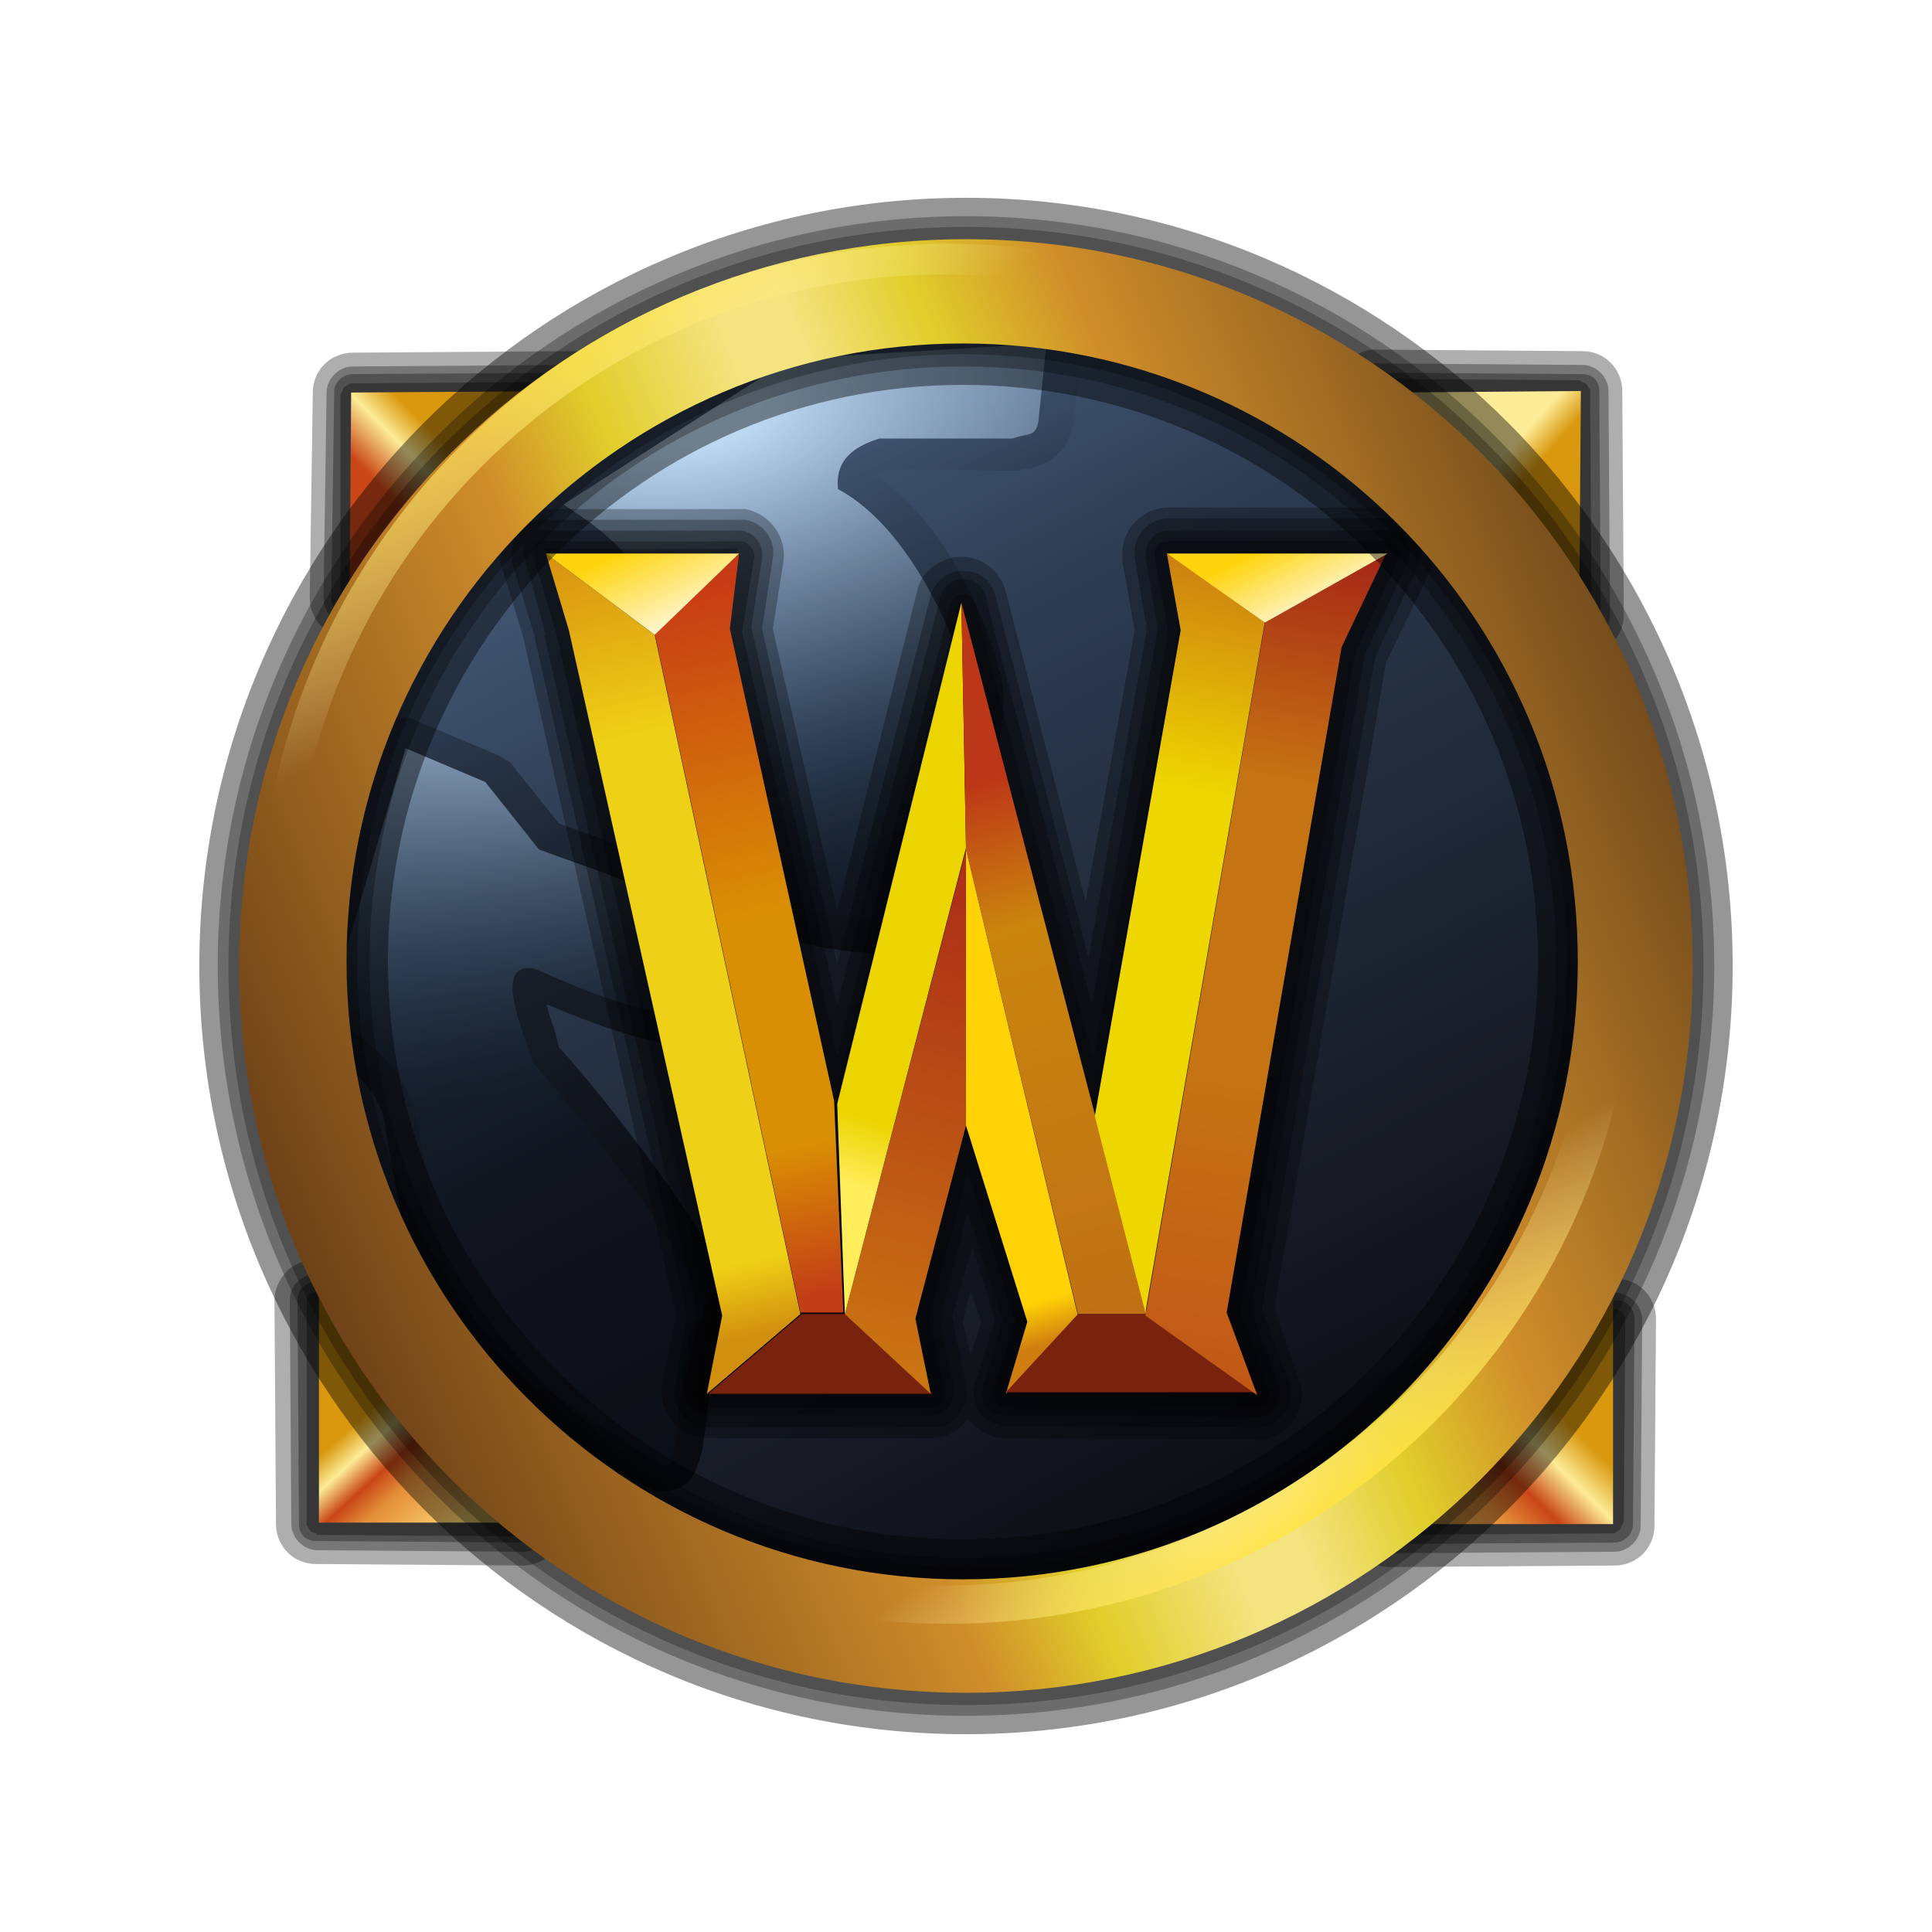 <?xml version="1.0" encoding="utf-8"?>
<!-- Generator: Adobe Illustrator 24.3.0, SVG Export Plug-In . SVG Version: 6.00 Build 0)  -->
<svg version="1.1" id="Layer_1" xmlns="http://www.w3.org/2000/svg" xmlns:xlink="http://www.w3.org/1999/xlink" x="0px" y="0px"
	 viewBox="0 0 126 126" enable-background="new 0 0 126 126" xml:space="preserve">
<g>
	<g transform="translate(29.75 53.5)">
		
			<linearGradient id="SVGID_1_" gradientUnits="userSpaceOnUse" x1="-2274.951" y1="-305.641" x2="-2274.091" y2="-303.977" gradientTransform="matrix(52.632 0 0 52.632 119742.031 16044.427)">
			<stop  offset="0" style="stop-color:#5B789E"/>
			<stop  offset="0.399" style="stop-color:#2D3B50"/>
			<stop  offset="1" style="stop-color:#0C0D13"/>
		</linearGradient>
		<path fill="url(#SVGID_1_)" d="M76.4,9.3c0,23.9-18.8,43.3-42.1,43.3C11,52.7-7.8,33.3-7.9,9.4v0C-7.9-14.6,11-34,34.3-34
			S76.4-14.6,76.4,9.3L76.4,9.3z"/>
		
			<linearGradient id="SVGID_2_" gradientUnits="userSpaceOnUse" x1="-2304.595" y1="-357.493" x2="-2304.336" y2="-356.925" gradientTransform="matrix(52.632 0 0 52.632 121318.617 18792.637)">
			<stop  offset="0" style="stop-color:#000000;stop-opacity:0"/>
			<stop  offset="1" style="stop-color:#000000;stop-opacity:0.621"/>
		</linearGradient>
		<path fill="url(#SVGID_2_)" d="M38.4-33.4l-16.9,1.1c-0.4,0-0.7,0.1-1.1,0.3L5.7-22.5c-1,0.6-1.4,2-0.7,3.1
			c0.2,0.3,0.4,0.5,0.7,0.7c1.9,1.3,3.9,2.8,4.4,4.2c1.2,3.1,2.5,7.6,3.6,11.5c0.5,1.7,1,3.5,1.6,5.2c0.2,0.7,0.4,1.4,0.7,1.9
			c0.2,0.5,0.4,1,0.9,1.6c0.1,0.1,0.2,0.1,0.3,0.2c1,0.8,2,1.3,3.3,1.6s2.7,0.7,4.1,0.9c1.4,0.2,2.7,0.3,3.9,0.3s2,0.3,3.4-0.6
			c0.1,0,0.1-0.1,0.2-0.1c0.6-0.5,0.7-0.8,0.8-1.1c0.1-0.3,0.2-0.5,0.3-0.7c0.2-0.5,0.3-1.1,0.5-1.8c0.8-3.3,1.4-6.7,1.8-10.1
			c0.2-1.5,0.3-2.5,0-3.8c0-0.1,0-0.1,0-0.2h-0.1c-0.3-1.6-1.2-4-2.7-6.7c-1.3-2.4-3.1-4.5-5.3-6.1c0.1-0.1,0.2-0.2,0.7-0.4l8.2,0.1
			c0.2,0,0.5,0,0.7-0.1c0.2-0.1,0.4,0.1,1.4-0.4c0.5-0.2,1.1-0.8,1.4-1.3c0.3-0.6,0.4-1,0.5-1.5l0.5-4.8c0.2-1.2-0.7-2.3-1.9-2.5
			C38.7-33.4,38.5-33.4,38.4-33.4L38.4-33.4z"/>
		
			<radialGradient id="b_1_" cx="-2600.594" cy="-450.885" r="0.3" gradientTransform="matrix(197.079 -40.068 20.842 102.51 521937.031 -58005.785)" gradientUnits="userSpaceOnUse">
			<stop  offset="0" style="stop-color:#E5F0FA"/>
			<stop  offset="0" style="stop-color:#BED8F2"/>
			<stop  offset="6.500000e-02" style="stop-color:#BED8F2"/>
			<stop  offset="1" style="stop-color:#1B3556;stop-opacity:0.101"/>
		</radialGradient>
		<path id="b" fill="url(#b_1_)" d="M38.5-31.1L38-26.3c-0.1,1.4-0.7,1-1.7,1.4l-8.7,0c-2.6,0.8-2.8,2.2-2.7,3.3
			C29.8-19,32.8-11.3,33.3-9c0.6,2.2-1.8,14.6-2.6,15.3c-1.4,0.9-10-0.4-12.1-2.1c-1.2-1.3-3.9-13-6.3-19.5c-0.9-2.3-3.3-4-5.3-5.3
			l14.8-9.5L38.5-31.1z"/>
		
			<linearGradient id="SVGID_3_" gradientUnits="userSpaceOnUse" x1="-2305.278" y1="-357.552" x2="-2304.828" y2="-356.581" gradientTransform="matrix(52.632 0 0 52.632 121318.617 18792.637)">
			<stop  offset="0" style="stop-color:#000000;stop-opacity:0"/>
			<stop  offset="1" style="stop-color:#000000;stop-opacity:0.621"/>
		</linearGradient>
		<path fill="url(#SVGID_3_)" d="M-3.6-6.7C-4.4-6.6-5.1-6-5.3-5.3l-5.1,17.3c-0.2,0.8,0.1,1.7,0.8,2.2c1.9,1.3,4,2.8,4.5,4.3
			c0.1,0.1,0.1,0.2,0.2,0.3c0,0.1,0,0.1,0.1,0.2c0.1,0.4,0.2,1.1,0.3,1.8c0.3,1.5,0.6,3.6,1.1,5.8s1.1,4.4,2,6.3s2.1,3.7,4.2,4.4
			c-0.5-0.2-0.1,0,0.2,0.2c0.3,0.2,0.7,0.4,1.1,0.7c0.9,0.6,2.1,1.4,3.3,2.2c1.2,0.8,2.4,1.6,3.4,2.2c0.5,0.3,0.9,0.5,1.3,0.7
			c0.2,0.1,0.4,0.2,0.6,0.3c0.2,0.1,0.4,0.3,1.3,0.1c1-0.2,1.4-0.8,1.5-1.1c0.2-0.3,0.2-0.5,0.3-0.7c0.1-0.4,0.3-0.8,0.3-1.3
			c0.2-1,0.3-2.1,0.4-3.3s0.3-2.3,0.4-3.1C17,34.1,17,34,17,33.9c0.1-0.1,0.4-0.1,0.5-0.3c0.4-0.6,0.5-1.2,0.5-1.7
			c0-1-0.3-1.7-0.7-2.5c-0.8-1.6-2-3.5-3.4-5.5c-2.7-3.8-5.8-7.6-7.2-9.1c-0.1-0.4-0.2-0.8-0.3-1.2c-0.2-0.5-0.4-1.1-0.5-1.6
			c2.9,1.2,5.9,2.4,9.3,2.8c0.2,0,0.4,0,0.6-0.1c1-0.2,2.1-0.5,3-0.9c0.6-0.3,1.2-0.5,1.7-1c0.5-0.5,1.1-1.2,1.3-2.2
			c0.1-0.5-0.1-0.9-0.3-1.3c-3.7-5.6-9.1-7-14.8-9.1l-3.2-4C3.1-4,2.9-4.2,2.6-4.3l-5.2-2.2C-2.9-6.7-3.2-6.7-3.6-6.7L-3.6-6.7z"/>
		
			<radialGradient id="e_1_" cx="-2597.967" cy="-457.825" r="0.3" gradientTransform="matrix(197.079 -40.068 20.842 102.51 521553.812 -57176.676)" gradientUnits="userSpaceOnUse">
			<stop  offset="0" style="stop-color:#E5F0FA"/>
			<stop  offset="0" style="stop-color:#BED8F2"/>
			<stop  offset="6.500000e-02" style="stop-color:#BED8F2"/>
			<stop  offset="1" style="stop-color:#1B3556;stop-opacity:0.101"/>
		</radialGradient>
		<path id="e" fill="url(#e_1_)" d="M5.4,1.9c5.9,2.2,10.8,3.3,14.3,8.5c-0.1,1.4-3.1,2.3-4.3,2.5c-3.6-0.4-6.9-1.7-10.2-3.2
			c-3.2-0.7-0.4,5-0.2,6.1c2.3,2.5,13.7,16.5,10.6,16.9c-0.8,0.1-1.1,9.3-1.8,9.4c-0.7,0.1-9.4-6.2-10.2-6.4
			c-5-1.7-5.8-17.3-6.7-17.8c-0.9-2.3-3.3-4-5.3-5.3l5.1-17.3l5.2,2.2L5.4,1.9L5.4,1.9z"/>
	</g>
	<path fill-opacity="0.318" d="M105.9,40.1l-0.1-14.6c0-1.4-1.1-2.6-2.6-2.6c0,0,0,0-0.1,0l-13.4-0.1c-1.4,0-2.6,1.2-2.6,2.6
		c0,0.7,0.3,1.3,0.7,1.8l13.4,14.8c0.7,0.8,1.9,1.1,2.9,0.7C105.2,42.2,105.9,41.2,105.9,40.1L105.9,40.1z"/>
	<path fill-opacity="0.318" d="M105,40.1l-0.1-14.6c0-0.9-0.8-1.7-1.7-1.7l-13.4-0.1c-1,0-1.7,0.8-1.8,1.7c0,0.4,0.2,0.8,0.4,1.2
		L102,41.3c0.7,0.7,1.8,0.8,2.5,0.1C104.8,41.1,105,40.6,105,40.1L105,40.1z"/>
	<path fill-opacity="0.318" d="M104.4,40.1l-0.1-14.6c0-0.3-0.1-0.6-0.3-0.8c-0.2-0.2-0.5-0.3-0.8-0.3l-13.4-0.1
		c-0.6,0-1.2,0.5-1.2,1.2c0,0.3,0.1,0.6,0.3,0.8l13.4,14.8c0.4,0.5,1.2,0.5,1.6,0.1C104.3,40.8,104.4,40.5,104.4,40.1z"/>
	<path fill-opacity="0.333" d="M103.8,40.1l-0.1-14.6c0-0.1,0-0.1-0.1-0.2c0-0.1-0.1-0.1-0.1-0.2c0,0,0,0-0.1-0.1
		c-0.1,0-0.2-0.1-0.3-0.1c0,0,0,0-0.1-0.1l-13.4-0.1c0,0-0.1,0-0.1,0.1c-0.1,0-0.1,0-0.2,0.1c-0.1,0-0.1,0.1-0.1,0.1
		c0,0.1-0.1,0.1-0.1,0.2c0,0.1,0,0.2,0,0.3c0,0.1,0.1,0.1,0.1,0.2l13.4,14.8c0.1,0.1,0.3,0.2,0.5,0.1c0.1,0,0.2,0,0.3-0.1
		c0,0,0,0,0.1-0.1c0.1-0.1,0.1-0.1,0.1-0.2C103.7,40.3,103.8,40.2,103.8,40.1L103.8,40.1z"/>
	
		<linearGradient id="SVGID_4_" gradientUnits="userSpaceOnUse" x1="-2214.61" y1="-304.14" x2="-2214.358" y2="-303.916" gradientTransform="matrix(52.632 0 0 52.632 116650.992 16030.347)">
		<stop  offset="0" style="stop-color:#FCEB97"/>
		<stop  offset="0.353" style="stop-color:#FCEB97"/>
		<stop  offset="0.513" style="stop-color:#FCEB97"/>
		<stop  offset="0.628" style="stop-color:#D9980E"/>
		<stop  offset="1" style="stop-color:#D9980E"/>
	</linearGradient>
	<path fill="url(#SVGID_4_)" d="M90.6,25.6l12.5-0.1L103,39L90.6,25.6L90.6,25.6z"/>
	<path fill-opacity="0.318" d="M90.7,102.2l14.6-0.1c1.4,0,2.6-1.1,2.6-2.6c0,0,0,0,0-0.1l0.1-13.4c0-1.4-1.1-2.6-2.6-2.6
		c-0.7,0-1.3,0.3-1.8,0.7L88.9,97.7c-1.1,1-1.2,2.6-0.2,3.7C89.2,101.9,89.9,102.2,90.7,102.2z"/>
	<path fill-opacity="0.318" d="M90.7,101.3l14.6-0.1c0.9,0,1.7-0.8,1.7-1.7l0.1-13.4c0-1-0.8-1.7-1.7-1.8c-0.4,0-0.8,0.2-1.2,0.4
		L89.5,98.3c-0.7,0.6-0.8,1.7-0.1,2.5C89.7,101.1,90.2,101.3,90.7,101.3L90.7,101.3z"/>
	<path fill-opacity="0.318" d="M90.7,100.7l14.6-0.1c0.6,0,1.2-0.5,1.2-1.2c0,0,0,0,0,0l0.1-13.4c0-0.6-0.5-1.2-1.1-1.2
		c-0.3,0-0.6,0.1-0.8,0.3L89.9,98.7c-0.6,0-1.2,0.5-1.2,1.2s0.5,1.2,1.2,1.2C90.2,101,90.5,100.9,90.7,100.7z"/>
	<path fill-opacity="0.333" d="M90.6,100.1l14.6-0.1c0.1,0,0.1,0,0.2-0.1c0.1,0,0.1-0.1,0.2-0.1c0,0,0,0,0.1-0.1
		c0-0.1,0.1-0.2,0.1-0.3c0,0,0,0,0.1-0.1l0.1-13.4c0,0,0-0.1-0.1-0.1c0-0.1,0-0.1-0.1-0.2c0-0.1-0.1-0.1-0.1-0.1
		c-0.1,0-0.1-0.1-0.2-0.1c-0.1,0-0.2,0-0.3,0c-0.1,0-0.1,0.1-0.2,0.1L90.2,99.1c-0.1,0.1-0.2,0.3-0.1,0.5c0,0.1,0,0.2,0.1,0.3
		c0,0,0,0,0.1,0.1c0.1,0.1,0.1,0.1,0.2,0.1C90.5,100.1,90.5,100.1,90.6,100.1L90.6,100.1z"/>
	
		<linearGradient id="SVGID_5_" gradientUnits="userSpaceOnUse" x1="-2214.591" y1="-302.607" x2="-2214.325" y2="-302.877" gradientTransform="matrix(52.632 0 0 52.632 116650.992 16030.347)">
		<stop  offset="0" style="stop-color:#FFDB76"/>
		<stop  offset="0.327" style="stop-color:#E38E39"/>
		<stop  offset="0.451" style="stop-color:#C94617"/>
		<stop  offset="0.58" style="stop-color:#FCEB97"/>
		<stop  offset="0.704" style="stop-color:#D9980E"/>
		<stop  offset="1" style="stop-color:#D9980E"/>
	</linearGradient>
	<path fill="url(#SVGID_5_)" d="M105.2,84.4l0,15H90.8L105.2,84.4L105.2,84.4z"/>
	<path fill-opacity="0.318" d="M17.9,84.8L18,99.4c0,1.4,1.1,2.6,2.6,2.6c0,0,0,0,0.1,0l13.4,0.1c1,0,2-0.6,2.4-1.6
		c0.4-1,0.2-2.1-0.5-2.8L22.5,83c-1-1.1-2.6-1.1-3.7-0.2C18.2,83.4,17.9,84.1,17.9,84.8L17.9,84.8z"/>
	<path fill-opacity="0.318" d="M18.9,84.8l0.1,14.6c0,0.9,0.8,1.7,1.7,1.7l13.4,0.1c1,0,1.7-0.8,1.8-1.7c0-0.4-0.2-0.9-0.4-1.2
		L21.9,83.7c-0.5-0.5-1.3-0.7-1.9-0.5C19.3,83.5,18.9,84.1,18.9,84.8L18.9,84.8z"/>
	<path fill-opacity="0.318" d="M19.4,84.8l0.1,14.6c0,0.3,0.1,0.6,0.3,0.8c0.2,0.2,0.5,0.3,0.8,0.3l13.4,0.1c0.6,0,1.2-0.5,1.2-1.1
		c0-0.3-0.1-0.6-0.3-0.8L21.4,84c-0.4-0.5-1.2-0.5-1.6-0.1C19.5,84.1,19.4,84.5,19.4,84.8L19.4,84.8z"/>
	<path fill-opacity="0.333" d="M20,84.8L20,99.4c0,0.1,0,0.1,0.1,0.2c0,0.1,0.1,0.1,0.1,0.2c0,0,0,0,0.1,0.1c0.1,0,0.2,0.1,0.3,0.1
		c0,0,0,0,0.1,0.1l13.4,0.1c0,0,0.1,0,0.1-0.1c0.1,0,0.1,0,0.2-0.1c0.1,0,0.1-0.1,0.1-0.1c0-0.1,0.1-0.1,0.1-0.2c0-0.1,0-0.2,0-0.3
		c0-0.1-0.1-0.1-0.1-0.2L21,84.4c-0.1-0.1-0.3-0.2-0.5-0.1c-0.1,0-0.2,0-0.3,0.1c0,0,0,0-0.1,0.1c-0.1,0.1-0.1,0.1-0.1,0.2
		C20,84.6,20,84.7,20,84.8L20,84.8z"/>
	
		<linearGradient id="SVGID_6_" gradientUnits="userSpaceOnUse" x1="-2215.813" y1="-302.656" x2="-2215.99" y2="-302.85" gradientTransform="matrix(52.632 0 0 52.632 116650.992 16030.347)">
		<stop  offset="0" style="stop-color:#FFDB76"/>
		<stop  offset="0.327" style="stop-color:#E38E39"/>
		<stop  offset="0.451" style="stop-color:#C94617"/>
		<stop  offset="0.58" style="stop-color:#FCEB97"/>
		<stop  offset="0.704" style="stop-color:#D9980E"/>
		<stop  offset="1" style="stop-color:#D9980E"/>
	</linearGradient>
	<path fill="url(#SVGID_6_)" d="M34.3,99.3H20.8V84.6L34.3,99.3z"/>
	<path fill-opacity="0.318" d="M37.6,22.9l-14.6,0.1c-1.4,0-2.6,1.1-2.6,2.6c0,0,0,0,0,0.1L20.2,39c0,1.4,1.1,2.6,2.6,2.6
		c0.7,0,1.3-0.3,1.8-0.7l14.8-13.4c1.1-1,1.2-2.6,0.2-3.7C39,23.2,38.3,22.9,37.6,22.9z"/>
	<path fill-opacity="0.318" d="M37.6,23.8l-14.6,0.1c-0.9,0-1.7,0.8-1.7,1.7L21.1,39c0,1,0.8,1.7,1.7,1.8c0.4,0,0.8-0.2,1.2-0.4
		l14.8-13.4c0.7-0.6,0.8-1.7,0.1-2.5C38.5,24,38.1,23.8,37.6,23.8L37.6,23.8z"/>
	<path fill-opacity="0.318" d="M37.6,24.3l-14.6,0.1c-0.6,0-1.2,0.5-1.2,1.1c0,0,0,0,0,0L21.6,39c0,0.6,0.5,1.2,1.1,1.2
		c0.3,0,0.6-0.1,0.8-0.3l14.8-13.4c0.5-0.4,0.5-1.2,0.1-1.6C38.2,24.5,37.9,24.3,37.6,24.3z"/>
	<path fill-opacity="0.333" d="M37.6,24.9L22.9,25c-0.1,0-0.1,0-0.2,0.1c-0.1,0-0.1,0.1-0.2,0.1c0,0,0,0-0.1,0.1
		c0,0.1-0.1,0.2-0.1,0.3c0,0,0,0-0.1,0.1L22.2,39c0,0,0,0.1,0.1,0.1c0,0.1,0,0.1,0.1,0.2c0,0.1,0.1,0.1,0.1,0.1
		c0.1,0,0.1,0.1,0.2,0.1c0.1,0,0.2,0,0.3,0c0.1,0,0.1-0.1,0.2-0.1L38,25.9c0.1-0.1,0.2-0.3,0.1-0.5c0-0.1,0-0.2-0.1-0.3
		c0,0,0,0-0.1-0.1c-0.1-0.1-0.1-0.1-0.2-0.1C37.7,25,37.6,24.9,37.6,24.9L37.6,24.9z"/>
	
		<linearGradient id="h_1_" gradientUnits="userSpaceOnUse" x1="-2215.987" y1="-303.901" x2="-2215.746" y2="-304.138" gradientTransform="matrix(52.632 0 0 52.632 116650.992 16030.347)">
		<stop  offset="0" style="stop-color:#C94617"/>
		<stop  offset="0.353" style="stop-color:#C94617"/>
		<stop  offset="0.513" style="stop-color:#FCEB97"/>
		<stop  offset="0.628" style="stop-color:#D9980E"/>
		<stop  offset="1" style="stop-color:#D9980E"/>
	</linearGradient>
	<path id="h" fill="url(#h_1_)" d="M22.8,39l0.1-13.4l14.6-0.1L22.8,39L22.8,39z"/>
	<g>
		<path fill-opacity="0.288" d="M35.5,35.2c-0.2,0-0.5,0.2-0.6,0.4c-0.1,0.2-0.2,0.5-0.1,0.7l1.5,5.1l10,44.5l-0.9,4.9
			c-0.1,0.5,0.2,0.9,0.7,1c0,0,0.1,0,0.1,0h14.6c0.5,0,0.8-0.4,0.8-0.9c0-0.1,0-0.1,0-0.2L60.6,86l2.5-9.6l3.1,9.7l-1.4,4.5
			c-0.2,0.4,0.1,0.9,0.5,1.1c0.1,0,0.2,0,0.3,0L82,91.8c0.5,0,0.8-0.4,0.8-0.8c0-0.1,0-0.2,0-0.3l-1.9-5.1l7.5-43.1l2.8-6
			c0.2-0.4,0-0.9-0.4-1.1c-0.1,0-0.2-0.1-0.3-0.1H76.2c-0.5,0-0.9,0.3-0.9,0.8c0,0.1,0,0.1,0,0.2l0.9,4.9l-4.9,27.9l-7.7-29.8
			c-0.2-0.4-0.6-0.7-1.1-0.5c-0.2,0.1-0.4,0.3-0.5,0.5l-7.4,29.6l-6.2-27.7l0.8-4.9c0-0.3-0.1-0.5-0.3-0.7c-0.2-0.2-0.4-0.3-0.6-0.3
			H35.5C35.6,35.2,35.6,35.2,35.5,35.2z"/>
		<path fill-opacity="0.288" d="M35.3,34.5c-0.8,0.2-1.3,1-1.1,1.8c0,0,0,0,0,0.1l1.4,5h-0.1l10,44.4l-0.9,4.7
			c-0.1,0.8,0.4,1.6,1.3,1.8c0.1,0,0.2,0,0.2,0h14.6c0.8,0,1.5-0.7,1.5-1.5c0-0.1,0-0.2,0-0.3l-0.9-4.5l1.8-7l2.3,7.1l-1.3,4.3
			c-0.1,0.5,0,1,0.2,1.3c0.3,0.4,0.7,0.6,1.2,0.6L82,92.4c0.8,0,1.5-0.7,1.5-1.5c0-0.2,0-0.3-0.1-0.5l-1.8-5L89,42.7l2.8-6
			c0.3-0.8,0-1.7-0.8-2c-0.2-0.1-0.4-0.1-0.6-0.1H76.2c-0.8,0-1.5,0.7-1.5,1.5c0,0.1,0,0.2,0,0.2l0.8,4.7l-4.3,24.5L64.3,39
			c-0.1-0.8-0.9-1.4-1.8-1.2c-0.6,0.1-1.1,0.6-1.2,1.2l-6.7,26.6L49,40.9l0.7-4.5c0.1-0.8-0.4-1.6-1.3-1.8c-0.1,0-0.2,0-0.2,0H35.6
			C35.5,34.5,35.4,34.5,35.3,34.5L35.3,34.5z"/>
		<path fill-opacity="0.288" d="M35.1,33.9c-1.2,0.2-1.9,1.4-1.7,2.6c0,0.1,0,0.1,0,0.2l1.5,4.9v0.1l9.9,44L44,90.5
			c-0.1,0.6,0.1,1.3,0.5,1.8c0.4,0.5,1,0.8,1.7,0.8h14.6c1.2,0,2.2-1,2.2-2.2c0-0.2,0-0.3,0-0.5l-0.9-4.5l1.3-4.6l1.5,4.8l-1.3,4.1
			c-0.4,1.2,0.3,2.4,1.5,2.7c0.2,0.1,0.4,0.1,0.7,0.1L82,93.1c1.2,0,2.2-1,2.2-2.2c0-0.2,0-0.5-0.1-0.7l-1.8-4.8l7.4-42.6l2.8-5.9
			c0.5-1.1,0-2.4-1.1-2.9c-0.3-0.1-0.6-0.2-0.9-0.2H76.2c-1.2,0-2.2,1-2.2,2.2c0,0.1,0,0.3,0,0.4l0.8,4.6L71,62.5l-6.1-23.7
			c-0.3-1.2-1.5-1.8-2.7-1.5c-0.7,0.2-1.3,0.8-1.5,1.5l-6.1,24.1L49.7,41l0.7-4.6c0.2-1.2-0.6-2.3-1.8-2.5c-0.1,0-0.2,0-0.3,0H35.6
			C35.4,33.9,35.3,33.9,35.1,33.9z"/>
		<path fill-opacity="0.288" d="M35.3,33.1c-1.6,0.2-2.8,1.6-2.7,3.3c0,0.2,0,0.3,0.1,0.5l1.5,4.9v0.1l9.9,43.9l-0.9,4.4
			c-0.3,1.6,0.7,3.2,2.3,3.5c0.2,0,0.4,0.1,0.6,0.1h14.6c1,0,1.9-0.5,2.4-1.3c0.6,0.8,1.5,1.3,2.4,1.3L82,93.9c1,0,1.9-0.5,2.4-1.3
			s0.7-1.8,0.3-2.7l-1.6-4.5l7.3-42.2l2.8-5.8c0.4-0.9,0.4-2-0.2-2.9c-0.6-0.9-1.5-1.4-2.5-1.4H76.2c-1.6,0-3,1.3-3,3
			c0,0.2,0,0.4,0,0.5l0.8,4.5l-3.2,17.7l-5.2-20.2c-0.4-1.6-2-2.6-3.6-2.2c-1.1,0.3-2,1.1-2.2,2.2l-5.2,20.8l-4.2-18.4l0.7-4.4
			c0.2-1.6-0.9-3.1-2.5-3.4c-0.2,0-0.3,0-0.5,0H35.6C35.5,33.1,35.4,33.1,35.3,33.1z M63.3,84.2l0.7,2l-0.7,2.2l-0.5-2.2L63.3,84.2z
			"/>
		<path id="m" fill-opacity="0.288" d="M35.6,36.1l1.5,5.1l10,44.7l-1,5.1h14.6l-1-4.9L63,73.4l4,12.7l-1.4,4.7l16.4,0l-2-5.4
			l7.5-43.3l2.9-6.2l-14.3,0l0.8,5l-5.6,31.8l-8.7-33.5l-8.3,32.9l-7-31.4l0.8-4.9H35.6L35.6,36.1z"/>
	</g>
	<g>
		
			<linearGradient id="SVGID_7_" gradientUnits="userSpaceOnUse" x1="-2215.651" y1="-303.885" x2="-2215.434" y2="-302.914" gradientTransform="matrix(52.632 0 0 52.632 116650.992 16030.347)">
			<stop  offset="0" style="stop-color:#D99310"/>
			<stop  offset="0.235" style="stop-color:#EED016"/>
			<stop  offset="0.75" style="stop-color:#EED016"/>
			<stop  offset="0.908" style="stop-color:#EED016"/>
			<stop  offset="1" style="stop-color:#D18F0F"/>
		</linearGradient>
		<path fill="url(#SVGID_7_)" d="M35.6,36.1l7.1,5.3l9.5,44.3l-6.1,5.2l1-5.1l-10-44.7L35.6,36.1z"/>
		<path fill="#79230F" d="M52.3,85.7l-6.1,5.2l14.6,0l-5.6-5.2L52.3,85.7L52.3,85.7z"/>
		
			<linearGradient id="SVGID_8_" gradientUnits="userSpaceOnUse" x1="-2215.515" y1="-303.888" x2="-2215.322" y2="-302.973" gradientTransform="matrix(52.632 0 0 52.632 116650.992 16030.347)">
			<stop  offset="0" style="stop-color:#C53317"/>
			<stop  offset="0.491" style="stop-color:#D98F04"/>
			<stop  offset="0.8" style="stop-color:#D98F04"/>
			<stop  offset="1" style="stop-color:#C23E17"/>
		</linearGradient>
		<path fill="url(#SVGID_8_)" d="M48.2,36.1l-5.5,5.2l9.5,44.3l2.8,0l-0.6-13.8l-6.8-30.8L48.2,36.1L48.2,36.1z"/>
		
			<linearGradient id="SVGID_9_" gradientUnits="userSpaceOnUse" x1="-2215.135" y1="-303.455" x2="-2215.276" y2="-302.867" gradientTransform="matrix(52.632 0 0 52.632 116650.992 16030.347)">
			<stop  offset="0" style="stop-color:#AD3017"/>
			<stop  offset="1" style="stop-color:#CA7512"/>
		</linearGradient>
		<path fill="url(#SVGID_9_)" d="M60.7,90.9l-5.6-5.2L63,55.4l0,18L59.7,86L60.7,90.9L60.7,90.9z"/>
		
			<linearGradient id="SVGID_10_" gradientUnits="userSpaceOnUse" x1="-2215.137" y1="-303.735" x2="-2215.339" y2="-303.115" gradientTransform="matrix(52.632 0 0 52.632 116650.992 16030.347)">
			<stop  offset="0" style="stop-color:#EBD400"/>
			<stop  offset="0.869" style="stop-color:#EBD400"/>
			<stop  offset="1" style="stop-color:#FFED5B"/>
		</linearGradient>
		<path fill="url(#SVGID_10_)" d="M62.7,39.3l0.3,16l-7.9,30.4L54.6,72L62.7,39.3z"/>
		
			<linearGradient id="SVGID_11_" gradientUnits="userSpaceOnUse" x1="-2215.575" y1="-303.896" x2="-2215.525" y2="-303.79" gradientTransform="matrix(52.632 0 0 52.632 116650.992 16030.347)">
			<stop  offset="0" style="stop-color:#FFD40E"/>
			<stop  offset="1" style="stop-color:#FDF8DC"/>
		</linearGradient>
		<path fill="url(#SVGID_11_)" d="M35.6,36.1l7.1,5.3l5.5-5.3L35.6,36.1z"/>
		
			<linearGradient id="SVGID_12_" gradientUnits="userSpaceOnUse" x1="-2215.211" y1="-303.753" x2="-2214.978" y2="-302.947" gradientTransform="matrix(52.632 0 0 52.632 116650.992 16030.347)">
			<stop  offset="0" style="stop-color:#BC3618"/>
			<stop  offset="0.188" style="stop-color:#BC3618"/>
			<stop  offset="0.411" style="stop-color:#CA850E"/>
			<stop  offset="1" style="stop-color:#C07014"/>
		</linearGradient>
		<path fill="url(#SVGID_12_)" d="M62.7,39.3L63,55.4l7.3,30.3l4.5,0L62.7,39.3L62.7,39.3z"/>
		
			<linearGradient id="SVGID_13_" gradientUnits="userSpaceOnUse" x1="-2215.221" y1="-303.441" x2="-2215.066" y2="-302.905" gradientTransform="matrix(52.632 0 0 52.632 116650.992 16030.347)">
			<stop  offset="0" style="stop-color:#FFD206"/>
			<stop  offset="0.902" style="stop-color:#FFD206"/>
			<stop  offset="1" style="stop-color:#D07E10"/>
		</linearGradient>
		<path fill="url(#SVGID_13_)" d="M63,55.4l0,18l4,12.8l-1.4,4.7l4.7-5.1L63,55.4L63,55.4z"/>
		<path fill="#79230F" d="M74.7,85.7l-4.4,0l-4.7,5.1l16.4,0L74.7,85.7L74.7,85.7z"/>
		
			<linearGradient id="SVGID_14_" gradientUnits="userSpaceOnUse" x1="-2214.712" y1="-303.91" x2="-2214.887" y2="-302.856" gradientTransform="matrix(52.632 0 0 52.632 116650.992 16030.347)">
			<stop  offset="0" style="stop-color:#A42316"/>
			<stop  offset="0.288" style="stop-color:#C57313"/>
			<stop  offset="0.644" style="stop-color:#C57313"/>
			<stop  offset="1" style="stop-color:#C25717"/>
		</linearGradient>
		<path fill="url(#SVGID_14_)" d="M87.5,42.2l2.9-6.1l-7.9,4.5l-7.8,45.2l7.3,5.2l-2-5.4L87.5,42.2L87.5,42.2z"/>
		
			<linearGradient id="SVGID_15_" gradientUnits="userSpaceOnUse" x1="-2214.848" y1="-303.887" x2="-2215.023" y2="-302.955" gradientTransform="matrix(52.632 0 0 52.632 116650.992 16030.347)">
			<stop  offset="0" style="stop-color:#CB7C11"/>
			<stop  offset="0.314" style="stop-color:#EED700"/>
			<stop  offset="1" style="stop-color:#EED700"/>
		</linearGradient>
		<path fill="url(#SVGID_15_)" d="M77,41.1l-0.9-5l6.4,4.4l-7.8,45.1l-3.3-12.8L77,41.1z"/>
		
			<linearGradient id="SVGID_16_" gradientUnits="userSpaceOnUse" x1="-2214.788" y1="-303.896" x2="-2214.742" y2="-303.805" gradientTransform="matrix(52.632 0 0 52.632 116650.992 16030.347)">
			<stop  offset="0" style="stop-color:#FFD40E"/>
			<stop  offset="1" style="stop-color:#FDF8DC"/>
		</linearGradient>
		<path fill="url(#SVGID_16_)" d="M76.1,36.1l6.4,4.5l8-4.5L76.1,36.1z"/>
	</g>
	<g>
		<path fill-opacity="0.263" d="M63,14.8c-26.5,0-48.1,21.6-48.1,48.2s21.5,48.2,48.1,48.2c26.5,0,48.1-21.6,48.1-48.2
			S89.5,14.8,63,14.8z M62.8,23.1c21.8,0,39.4,17.7,39.4,39.5s-17.6,39.6-39.4,39.6S23.3,84.5,23.3,62.7
			C23.3,40.8,41,23.1,62.8,23.1L62.8,23.1z"/>
		<path fill-opacity="0.278" d="M63,14.1C36.1,14.1,14.2,36,14.2,63c0,27,21.9,48.9,48.8,48.9S111.8,90,111.8,63
			C111.8,36,89.9,14.1,63,14.1z M62.8,23.9c21.4,0,38.7,17.3,38.7,38.8s-17.3,38.9-38.7,38.9c-21.4,0-38.7-17.4-38.7-38.9
			C24.1,41.2,41.4,23.9,62.8,23.9z"/>
		<path fill-opacity="0.414" d="M63,12.9c-27.6,0-50,22.4-50,50.1s22.4,50.1,50,50.1c27.6,0,50-22.4,50-50.1S90.6,12.9,63,12.9z
			 M62.8,25.1c20.7,0,37.5,16.8,37.5,37.6s-16.8,37.7-37.5,37.7S25.3,83.5,25.3,62.7S42.1,25.1,62.8,25.1z"/>
		
			<linearGradient id="x_1_" gradientUnits="userSpaceOnUse" x1="-2216.176" y1="-302.962" x2="-2214.103" y2="-303.824" gradientTransform="matrix(52.632 0 0 52.632 116650.992 16030.347)">
			<stop  offset="0" style="stop-color:#4F2A12"/>
			<stop  offset="0.346" style="stop-color:#CF8D2A"/>
			<stop  offset="0.417" style="stop-color:#E0CE2B"/>
			<stop  offset="0.498" style="stop-color:#F4E37F"/>
			<stop  offset="0.537" style="stop-color:#F4E37F"/>
			<stop  offset="0.605" style="stop-color:#E0CE2B"/>
			<stop  offset="0.687" style="stop-color:#CF8D2A"/>
			<stop  offset="1" style="stop-color:#452A16"/>
		</linearGradient>
		<path id="x" fill="url(#x_1_)" d="M63,15.6c-26.2,0-47.4,21.2-47.4,47.4c0,26.2,21.2,47.4,47.4,47.4s47.4-21.2,47.4-47.4
			C110.4,36.8,89.2,15.6,63,15.6L63,15.6z M62.8,22.4c22.2,0,40.1,18,40.1,40.3S85,103,62.8,103S22.6,84.9,22.6,62.7
			S40.6,22.4,62.8,22.4z"/>
		
			<linearGradient id="SVGID_17_" gradientUnits="userSpaceOnUse" x1="-2214.107" y1="-301.672" x2="-2215.178" y2="-303.191" gradientTransform="matrix(52.632 0 0 52.632 116621.148 15977.19)">
			<stop  offset="0" style="stop-color:#FFE02B"/>
			<stop  offset="0.136" style="stop-color:#FFF5C6;stop-opacity:0"/>
			<stop  offset="0.819" style="stop-color:#FFF5C6;stop-opacity:0"/>
			<stop  offset="1" style="stop-color:#FFE02B"/>
		</linearGradient>
		<path fill="url(#SVGID_17_)" d="M61.8,15.9c-24.8,0-44.9,20.1-44.9,45s20.1,45,44.9,45s44.9-20.1,44.9-45S86.6,15.9,61.8,15.9z
			 M61.6,17.9c23.5,0,42.6,19.1,42.6,42.7s-19.1,42.8-42.6,42.8S19,84.1,19,60.5S38.1,17.9,61.6,17.9L61.6,17.9z"/>
	</g>
</g>
</svg>
